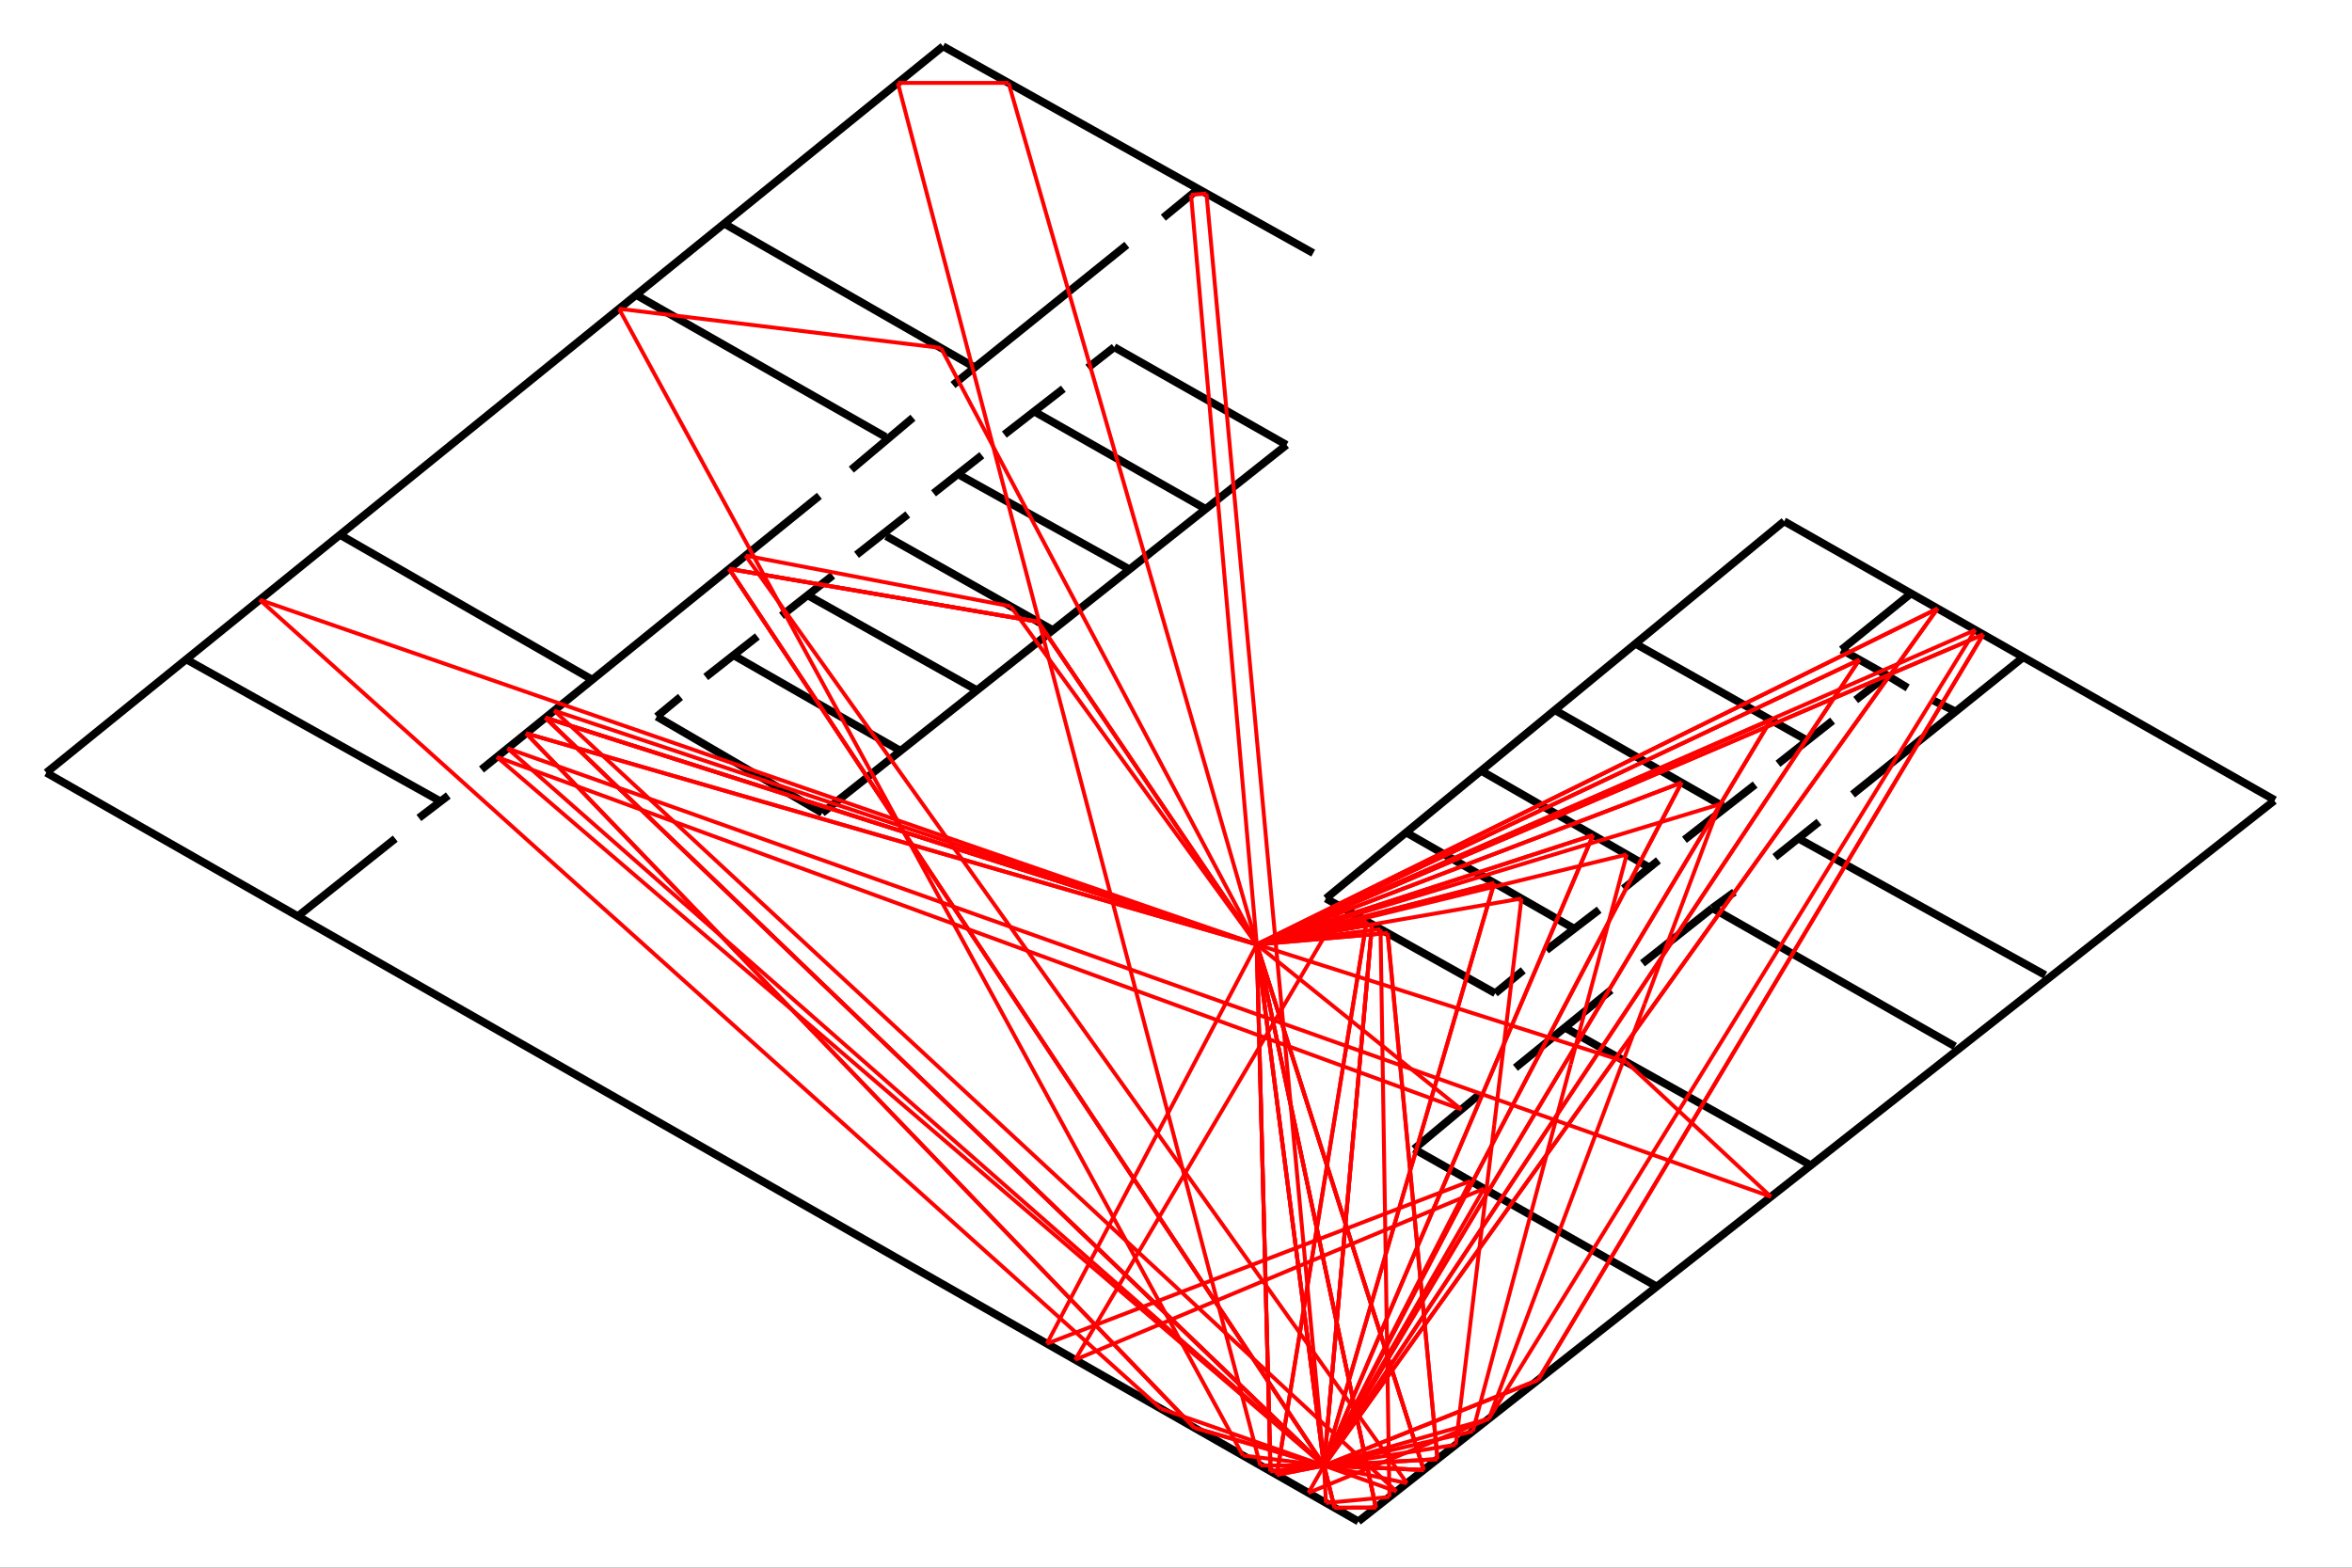 <?xml version="1.0" encoding="utf-8"?>
<svg xmlns="http://www.w3.org/2000/svg" xmlns:xlink="http://www.w3.org/1999/xlink" width="600" height="400" viewBox="0 0 600 400">
<rect x="0" y="0" width="600" height="400" fill="#333333" stroke="none"/>
<defs>
  <clipPath id="clip00">
    <rect x="0" y="0" width="600" height="400"/>
  </clipPath>
</defs>
<polygon clip-path="url(#clip1400)" points="
0,400 600,400 600,0 0,0 
  " fill="#ffffff" fill-opacity="1"/>
<defs>
  <clipPath id="clip01">
    <rect x="120" y="0" width="421" height="400"/>
  </clipPath>
</defs>
<polygon clip-path="url(#clip1400)" points="
11.811,388.189 580.315,388.189 580.315,11.811 11.811,11.811 
  " fill="#ffffff" fill-opacity="1"/>
<defs>
  <clipPath id="clip02">
    <rect x="11" y="11" width="570" height="377"/>
  </clipPath>
</defs>
<polyline clip-path="url(#clip1400)" style="stroke:#000000; stroke-width:1; stroke-opacity:0; fill:none" points="
  11.811,388.189 580.315,388.189 
  "/>
<polyline clip-path="url(#clip1400)" style="stroke:#000000; stroke-width:1; stroke-opacity:0; fill:none" points="
  11.811,388.189 11.811,11.811 
  "/>
<polyline clip-path="url(#clip1402)" style="stroke:#000000; stroke-width:2; stroke-opacity:1; fill:none" points="
  346.527,388.189 11.811,197.154 
  "/>
<polyline clip-path="url(#clip1402)" style="stroke:#000000; stroke-width:2; stroke-opacity:1; fill:none" points="
  11.811,197.154 240.57,11.811 
  "/>
<polyline clip-path="url(#clip1402)" style="stroke:#000000; stroke-width:2; stroke-opacity:1; fill:none" points="
  240.57,11.811 335.005,64.585 
  "/>
<polyline clip-path="url(#clip1402)" style="stroke:#000000; stroke-width:2; stroke-opacity:1; fill:none" points="
  346.527,388.189 580.164,204.292 
  "/>
<polyline clip-path="url(#clip1402)" style="stroke:#000000; stroke-width:2; stroke-opacity:1; fill:none" points="
  580.315,204.161 455.13,133.005 
  "/>
<polyline clip-path="url(#clip1402)" style="stroke:#000000; stroke-width:2; stroke-opacity:1; fill:none" points="
  455.13,133.005 338.235,229.254 
  "/>
<polyline clip-path="url(#clip1402)" style="stroke:#000000; stroke-width:2; stroke-opacity:1; fill:none" points="
  338.235,229.254 381.431,253.428 
  "/>
<polyline clip-path="url(#clip1402)" style="stroke:#000000; stroke-width:2; stroke-opacity:1; fill:none" points="
  481.431,172.332 469.776,165.762 
  "/>
<polyline clip-path="url(#clip1402)" style="stroke:#000000; stroke-width:2; stroke-opacity:1; fill:none" points="
  469.776,165.762 487.456,151.458 
  "/>
<polyline clip-path="url(#clip1402)" style="stroke:#000000; stroke-width:2; stroke-opacity:1; fill:none" points="
  417.261,164.285 460.934,188.88 
  "/>
<polyline clip-path="url(#clip1402)" style="stroke:#000000; stroke-width:2; stroke-opacity:1; fill:none" points="
  396.898,181.333 439.499,205.701 
  "/>
<polyline clip-path="url(#clip1402)" style="stroke:#000000; stroke-width:2; stroke-opacity:1; fill:none" points="
  377.741,196.609 420.744,221.341 
  "/>
<polyline clip-path="url(#clip1402)" style="stroke:#000000; stroke-width:2; stroke-opacity:1; fill:none" points="
  358.584,212.339 401.453,236.889 
  "/>
<polyline clip-path="url(#clip1402)" style="stroke:#000000; stroke-width:2; stroke-opacity:1; fill:none" points="
  360.727,293.172 422.486,328.178 
  "/>
<polyline clip-path="url(#clip1402)" style="stroke:#000000; stroke-width:2; stroke-opacity:1; fill:none" points="
  436.82,231.706 498.713,266.985 
  "/>
<polyline clip-path="url(#clip1402)" style="stroke:#000000; stroke-width:2; stroke-opacity:1; fill:none" points="
  459.326,214.248 521.755,248.8 
  "/>
<polyline clip-path="url(#clip1402)" style="stroke:#000000; stroke-width:2; stroke-opacity:1; fill:none" points="
  184.775,57.074 248.432,93.593 
  "/>
<polyline clip-path="url(#clip1402)" style="stroke:#000000; stroke-width:2; stroke-opacity:1; fill:none" points="
  162.419,75.334 225.887,111.467 
  "/>
<polyline clip-path="url(#clip1402)" style="stroke:#000000; stroke-width:2; stroke-opacity:1; fill:none" points="
  86.636,136.413 150.672,173.189 
  "/>
<polyline clip-path="url(#clip1402)" style="stroke:#000000; stroke-width:2; stroke-opacity:1; fill:none" points="
  209.747,207.429 328.194,113.524 
  "/>
<polyline clip-path="url(#clip1402)" style="stroke:#000000; stroke-width:2; stroke-opacity:1; fill:none" points="
  284.24,88.578 328.194,113.524 
  "/>
<polyline clip-path="url(#clip1402)" style="stroke:#000000; stroke-width:2; stroke-opacity:1; fill:none" points="
  167.534,182.833 209.747,207.429 
  "/>
<polyline clip-path="url(#clip1402)" style="stroke:#000000; stroke-width:2; stroke-opacity:1; fill:none" points="
  187.048,167.146 229.486,191.449 
  "/>
<polyline clip-path="url(#clip1402)" style="stroke:#000000; stroke-width:2; stroke-opacity:1; fill:none" points="
  206.183,151.972 248.811,175.89 
  "/>
<polyline clip-path="url(#clip1402)" style="stroke:#000000; stroke-width:2; stroke-opacity:1; fill:none" points="
  226.076,136.799 268.704,160.845 
  "/>
<polyline clip-path="url(#clip1402)" style="stroke:#000000; stroke-width:2; stroke-opacity:1; fill:none" points="
  244.98,121.322 287.581,144.963 
  "/>
<polyline clip-path="url(#clip1402)" style="stroke:#000000; stroke-width:2; stroke-opacity:1; fill:none" points="
  264.347,105.295 307.543,129.855 
  "/>
<polyline clip-path="url(#clip1402)" style="stroke:#000000; stroke-width:2; stroke-opacity:1; fill:none" points="
  76.182,233.615 100.832,213.976 
  "/>
<polyline clip-path="url(#clip1402)" style="stroke:#000000; stroke-width:2; stroke-opacity:1; fill:none" points="
  106.86,208.702 114.362,202.974 
  "/>
<polyline clip-path="url(#clip1402)" style="stroke:#000000; stroke-width:2; stroke-opacity:1; fill:none" points="
  122.822,196.335 209.025,126.512 
  "/>
<polyline clip-path="url(#clip1402)" style="stroke:#000000; stroke-width:2; stroke-opacity:1; fill:none" points="
  111.884,204.201 47.513,168.24 
  "/>
<polyline clip-path="url(#clip1402)" style="stroke:#000000; stroke-width:2; stroke-opacity:1; fill:none" points="
  217.172,119.825 232.897,106.581 
  "/>
<polyline clip-path="url(#clip1402)" style="stroke:#000000; stroke-width:2; stroke-opacity:1; fill:none" points="
  243.104,98.227 287.46,62.475 
  "/>
<polyline clip-path="url(#clip1402)" style="stroke:#000000; stroke-width:2; stroke-opacity:1; fill:none" points="
  305.667,48.218 296.758,55.538 
  "/>
<polyline clip-path="url(#clip1402)" style="stroke:#000000; stroke-width:2; stroke-opacity:1; fill:none" points="
  277.514,93.85 284.24,88.578 
  "/>
<polyline clip-path="url(#clip1402)" style="stroke:#000000; stroke-width:2; stroke-opacity:1; fill:none" points="
  256.2,110.888 271.262,99.187 
  "/>
<polyline clip-path="url(#clip1402)" style="stroke:#000000; stroke-width:2; stroke-opacity:1; fill:none" points="
  238.148,125.869 250.472,116.14 
  "/>
<polyline clip-path="url(#clip1402)" style="stroke:#000000; stroke-width:2; stroke-opacity:1; fill:none" points="
  218.498,141.556 231.571,131.269 
  "/>
<polyline clip-path="url(#clip1402)" style="stroke:#000000; stroke-width:2; stroke-opacity:1; fill:none" points="
  199.363,157.116 212.435,146.829 
  "/>
<polyline clip-path="url(#clip1402)" style="stroke:#000000; stroke-width:2; stroke-opacity:1; fill:none" points="
  167.534,182.833 173.597,177.818 
  "/>
<polyline clip-path="url(#clip1402)" style="stroke:#000000; stroke-width:2; stroke-opacity:1; fill:none" points="
  180.038,172.739 193.205,162.388 
  "/>
<polyline clip-path="url(#clip1402)" style="stroke:#000000; stroke-width:2; stroke-opacity:1; fill:none" points="
  360.727,293.172 377.607,279.078 
  "/>
<polyline clip-path="url(#clip1402)" style="stroke:#000000; stroke-width:2; stroke-opacity:1; fill:none" points="
  386.583,272.441 410.964,252.619 
  "/>
<polyline clip-path="url(#clip1402)" style="stroke:#000000; stroke-width:2; stroke-opacity:1; fill:none" points="
  419.002,245.8 436.82,231.706 
  "/>
<polyline clip-path="url(#clip1402)" style="stroke:#000000; stroke-width:2; stroke-opacity:1; fill:none" points="
  399.309,262.257 461.382,297.02 
  "/>
<polyline clip-path="url(#clip1402)" style="stroke:#000000; stroke-width:2; stroke-opacity:1; fill:none" points="
  388.592,247.573 381.431,253.428 
  "/>
<polyline clip-path="url(#clip1402)" style="stroke:#000000; stroke-width:2; stroke-opacity:1; fill:none" points="
  394.487,242.435 407.95,232.115 
  "/>
<polyline clip-path="url(#clip1402)" style="stroke:#000000; stroke-width:2; stroke-opacity:1; fill:none" points="
  414.16,226.746 423.065,219.513 
  "/>
<polyline clip-path="url(#clip1402)" style="stroke:#000000; stroke-width:2; stroke-opacity:1; fill:none" points="
  429.696,214.273 447.741,200.193 
  "/>
<polyline clip-path="url(#clip1402)" style="stroke:#000000; stroke-width:2; stroke-opacity:1; fill:none" points="
  453.566,194.881 467.498,183.879 
  "/>
<polyline clip-path="url(#clip1402)" style="stroke:#000000; stroke-width:2; stroke-opacity:1; fill:none" points="
  473.393,178.606 481.431,172.332 
  "/>
<polyline clip-path="url(#clip1402)" style="stroke:#000000; stroke-width:2; stroke-opacity:1; fill:none" points="
  486.656,175.514 481.431,172.332 
  "/>
<polyline clip-path="url(#clip1402)" style="stroke:#000000; stroke-width:2; stroke-opacity:1; fill:none" points="
  492.952,178.606 498.445,181.333 
  "/>
<polyline clip-path="url(#clip1402)" style="stroke:#000000; stroke-width:2; stroke-opacity:1; fill:none" points="
  472.589,202.701 516.128,167.694 
  "/>
<polyline clip-path="url(#clip1402)" style="stroke:#000000; stroke-width:2; stroke-opacity:1; fill:none" points="
  464.015,209.702 452.762,218.704 
  "/>
<polyline clip-path="url(#clip1402)" style="stroke:#000000; stroke-width:2; stroke-opacity:1; fill:none" points="
  442.447,227.614 436.82,231.706 
  "/>
<polyline clip-path="url(#clip1402)" style="stroke:#ff0000; stroke-width:1; stroke-opacity:1; fill:none" points="
  337.758,373.949 320.599,240.982 
  "/>
<polyline clip-path="url(#clip1402)" style="stroke:#ff0000; stroke-width:1; stroke-opacity:1; fill:none" points="
  337.758,373.949 324.108,375.394 
  "/>
<polyline clip-path="url(#clip1402)" style="stroke:#ff0000; stroke-width:1; stroke-opacity:1; fill:none" points="
  324.108,375.394 320.599,240.982 
  "/>
<polyline clip-path="url(#clip1402)" style="stroke:#ff0000; stroke-width:1; stroke-opacity:1; fill:none" points="
  337.758,373.949 363.196,375.069 
  "/>
<polyline clip-path="url(#clip1402)" style="stroke:#ff0000; stroke-width:1; stroke-opacity:1; fill:none" points="
  363.196,375.069 320.599,240.982 
  "/>
<polyline clip-path="url(#clip1402)" style="stroke:#ff0000; stroke-width:1; stroke-opacity:1; fill:none" points="
  337.758,373.949 350.012,235.845 
  "/>
<polyline clip-path="url(#clip1402)" style="stroke:#ff0000; stroke-width:1; stroke-opacity:1; fill:none" points="
  350.012,235.845 320.599,240.982 
  "/>
<polyline clip-path="url(#clip1402)" style="stroke:#ff0000; stroke-width:1; stroke-opacity:1; fill:none" points="
  337.758,373.949 139.131,183.125 
  "/>
<polyline clip-path="url(#clip1402)" style="stroke:#ff0000; stroke-width:1; stroke-opacity:1; fill:none" points="
  139.131,183.125 320.599,240.982 
  "/>
<polyline clip-path="url(#clip1402)" style="stroke:#ff0000; stroke-width:1; stroke-opacity:1; fill:none" points="
  337.758,373.949 329.179,307.466 
  "/>
<polyline clip-path="url(#clip1402)" style="stroke:#ff0000; stroke-width:1; stroke-opacity:1; fill:none" points="
  329.179,307.466 320.599,240.982 
  "/>
<polyline clip-path="url(#clip1402)" style="stroke:#ff0000; stroke-width:1; stroke-opacity:1; fill:none" points="
  337.758,373.949 329.179,307.466 
  "/>
<polyline clip-path="url(#clip1402)" style="stroke:#ff0000; stroke-width:1; stroke-opacity:1; fill:none" points="
  329.179,307.466 320.599,240.982 
  "/>
<polyline clip-path="url(#clip1402)" style="stroke:#ff0000; stroke-width:1; stroke-opacity:1; fill:none" points="
  337.758,373.949 296.116,359.418 
  "/>
<polyline clip-path="url(#clip1402)" style="stroke:#ff0000; stroke-width:1; stroke-opacity:1; fill:none" points="
  296.116,359.418 66.253,153.045 
  "/>
<polyline clip-path="url(#clip1402)" style="stroke:#ff0000; stroke-width:1; stroke-opacity:1; fill:none" points="
  66.253,153.045 320.599,240.982 
  "/>
<polyline clip-path="url(#clip1402)" style="stroke:#ff0000; stroke-width:1; stroke-opacity:1; fill:none" points="
  337.758,373.949 340.438,384.714 
  "/>
<polyline clip-path="url(#clip1402)" style="stroke:#ff0000; stroke-width:1; stroke-opacity:1; fill:none" points="
  340.438,384.714 350.988,384.678 
  "/>
<polyline clip-path="url(#clip1402)" style="stroke:#ff0000; stroke-width:1; stroke-opacity:1; fill:none" points="
  350.988,384.678 320.599,240.982 
  "/>
<polyline clip-path="url(#clip1402)" style="stroke:#ff0000; stroke-width:1; stroke-opacity:1; fill:none" points="
  337.758,373.949 325.724,376.316 
  "/>
<polyline clip-path="url(#clip1402)" style="stroke:#ff0000; stroke-width:1; stroke-opacity:1; fill:none" points="
  325.724,376.316 348.627,235.07 
  "/>
<polyline clip-path="url(#clip1402)" style="stroke:#ff0000; stroke-width:1; stroke-opacity:1; fill:none" points="
  348.627,235.07 320.599,240.982 
  "/>
<polyline clip-path="url(#clip1402)" style="stroke:#ff0000; stroke-width:1; stroke-opacity:1; fill:none" points="
  337.758,373.949 304.65,364.289 
  "/>
<polyline clip-path="url(#clip1402)" style="stroke:#ff0000; stroke-width:1; stroke-opacity:1; fill:none" points="
  304.65,364.289 134.205,187.115 
  "/>
<polyline clip-path="url(#clip1402)" style="stroke:#ff0000; stroke-width:1; stroke-opacity:1; fill:none" points="
  134.205,187.115 320.599,240.982 
  "/>
<polyline clip-path="url(#clip1402)" style="stroke:#ff0000; stroke-width:1; stroke-opacity:1; fill:none" points="
  337.758,373.949 324.108,375.394 
  "/>
<polyline clip-path="url(#clip1402)" style="stroke:#ff0000; stroke-width:1; stroke-opacity:1; fill:none" points="
  324.108,375.394 322.476,312.876 
  "/>
<polyline clip-path="url(#clip1402)" style="stroke:#ff0000; stroke-width:1; stroke-opacity:1; fill:none" points="
  322.476,312.876 320.599,240.982 
  "/>
<polyline clip-path="url(#clip1402)" style="stroke:#ff0000; stroke-width:1; stroke-opacity:1; fill:none" points="
  337.758,373.949 324.108,375.394 
  "/>
<polyline clip-path="url(#clip1402)" style="stroke:#ff0000; stroke-width:1; stroke-opacity:1; fill:none" points="
  324.108,375.394 322.476,312.876 
  "/>
<polyline clip-path="url(#clip1402)" style="stroke:#ff0000; stroke-width:1; stroke-opacity:1; fill:none" points="
  322.476,312.876 320.599,240.982 
  "/>
<polyline clip-path="url(#clip1402)" style="stroke:#ff0000; stroke-width:1; stroke-opacity:1; fill:none" points="
  337.758,373.949 307.771,49.365 
  "/>
<polyline clip-path="url(#clip1402)" style="stroke:#ff0000; stroke-width:1; stroke-opacity:1; fill:none" points="
  307.771,49.365 303.845,49.715 
  "/>
<polyline clip-path="url(#clip1402)" style="stroke:#ff0000; stroke-width:1; stroke-opacity:1; fill:none" points="
  303.845,49.715 320.599,240.982 
  "/>
<polyline clip-path="url(#clip1402)" style="stroke:#ff0000; stroke-width:1; stroke-opacity:1; fill:none" points="
  337.758,373.949 392.373,352.103 
  "/>
<polyline clip-path="url(#clip1402)" style="stroke:#ff0000; stroke-width:1; stroke-opacity:1; fill:none" points="
  392.373,352.103 505.926,161.878 
  "/>
<polyline clip-path="url(#clip1402)" style="stroke:#ff0000; stroke-width:1; stroke-opacity:1; fill:none" points="
  505.926,161.878 320.599,240.982 
  "/>
<polyline clip-path="url(#clip1402)" style="stroke:#ff0000; stroke-width:1; stroke-opacity:1; fill:none" points="
  337.758,373.949 366.706,372.306 
  "/>
<polyline clip-path="url(#clip1402)" style="stroke:#ff0000; stroke-width:1; stroke-opacity:1; fill:none" points="
  366.706,372.306 353.997,238.075 
  "/>
<polyline clip-path="url(#clip1402)" style="stroke:#ff0000; stroke-width:1; stroke-opacity:1; fill:none" points="
  353.997,238.075 320.599,240.982 
  "/>
<polyline clip-path="url(#clip1402)" style="stroke:#ff0000; stroke-width:1; stroke-opacity:1; fill:none" points="
  337.758,373.949 356.236,380.547 
  "/>
<polyline clip-path="url(#clip1402)" style="stroke:#ff0000; stroke-width:1; stroke-opacity:1; fill:none" points="
  356.236,380.547 141.363,181.317 
  "/>
<polyline clip-path="url(#clip1402)" style="stroke:#ff0000; stroke-width:1; stroke-opacity:1; fill:none" points="
  141.363,181.317 320.599,240.982 
  "/>
<polyline clip-path="url(#clip1402)" style="stroke:#ff0000; stroke-width:1; stroke-opacity:1; fill:none" points="
  337.758,373.949 363.196,375.069 
  "/>
<polyline clip-path="url(#clip1402)" style="stroke:#ff0000; stroke-width:1; stroke-opacity:1; fill:none" points="
  363.196,375.069 344.584,316.482 
  "/>
<polyline clip-path="url(#clip1402)" style="stroke:#ff0000; stroke-width:1; stroke-opacity:1; fill:none" points="
  344.584,316.482 320.599,240.982 
  "/>
<polyline clip-path="url(#clip1402)" style="stroke:#ff0000; stroke-width:1; stroke-opacity:1; fill:none" points="
  337.758,373.949 363.196,375.069 
  "/>
<polyline clip-path="url(#clip1402)" style="stroke:#ff0000; stroke-width:1; stroke-opacity:1; fill:none" points="
  363.196,375.069 344.584,316.482 
  "/>
<polyline clip-path="url(#clip1402)" style="stroke:#ff0000; stroke-width:1; stroke-opacity:1; fill:none" points="
  344.584,316.482 320.599,240.982 
  "/>
<polyline clip-path="url(#clip1402)" style="stroke:#ff0000; stroke-width:1; stroke-opacity:1; fill:none" points="
  337.758,373.949 375.114,301.327 
  "/>
<polyline clip-path="url(#clip1402)" style="stroke:#ff0000; stroke-width:1; stroke-opacity:1; fill:none" points="
  375.114,301.327 267.065,342.837 
  "/>
<polyline clip-path="url(#clip1402)" style="stroke:#ff0000; stroke-width:1; stroke-opacity:1; fill:none" points="
  267.065,342.837 320.599,240.982 
  "/>
<polyline clip-path="url(#clip1402)" style="stroke:#ff0000; stroke-width:1; stroke-opacity:1; fill:none" points="
  337.758,373.949 186.006,145.157 
  "/>
<polyline clip-path="url(#clip1402)" style="stroke:#ff0000; stroke-width:1; stroke-opacity:1; fill:none" points="
  186.006,145.157 264.812,158.649 
  "/>
<polyline clip-path="url(#clip1402)" style="stroke:#ff0000; stroke-width:1; stroke-opacity:1; fill:none" points="
  264.812,158.649 320.599,240.982 
  "/>
<polyline clip-path="url(#clip1402)" style="stroke:#ff0000; stroke-width:1; stroke-opacity:1; fill:none" points="
  337.758,373.949 126.758,193.147 
  "/>
<polyline clip-path="url(#clip1402)" style="stroke:#ff0000; stroke-width:1; stroke-opacity:1; fill:none" points="
  126.758,193.147 372.811,283.082 
  "/>
<polyline clip-path="url(#clip1402)" style="stroke:#ff0000; stroke-width:1; stroke-opacity:1; fill:none" points="
  372.811,283.082 320.599,240.982 
  "/>
<polyline clip-path="url(#clip1402)" style="stroke:#ff0000; stroke-width:1; stroke-opacity:1; fill:none" points="
  337.758,373.949 462.947,199.055 
  "/>
<polyline clip-path="url(#clip1402)" style="stroke:#ff0000; stroke-width:1; stroke-opacity:1; fill:none" points="
  462.947,199.055 494.291,155.265 
  "/>
<polyline clip-path="url(#clip1402)" style="stroke:#ff0000; stroke-width:1; stroke-opacity:1; fill:none" points="
  494.291,155.265 320.599,240.982 
  "/>
<polyline clip-path="url(#clip1402)" style="stroke:#ff0000; stroke-width:1; stroke-opacity:1; fill:none" points="
  337.758,373.949 344.798,294.609 
  "/>
<polyline clip-path="url(#clip1402)" style="stroke:#ff0000; stroke-width:1; stroke-opacity:1; fill:none" points="
  344.798,294.609 350.012,235.845 
  "/>
<polyline clip-path="url(#clip1402)" style="stroke:#ff0000; stroke-width:1; stroke-opacity:1; fill:none" points="
  350.012,235.845 320.599,240.982 
  "/>
<polyline clip-path="url(#clip1402)" style="stroke:#ff0000; stroke-width:1; stroke-opacity:1; fill:none" points="
  337.758,373.949 444.538,213.185 
  "/>
<polyline clip-path="url(#clip1402)" style="stroke:#ff0000; stroke-width:1; stroke-opacity:1; fill:none" points="
  444.538,213.185 474.331,168.33 
  "/>
<polyline clip-path="url(#clip1402)" style="stroke:#ff0000; stroke-width:1; stroke-opacity:1; fill:none" points="
  474.331,168.33 320.599,240.982 
  "/>
<polyline clip-path="url(#clip1402)" style="stroke:#ff0000; stroke-width:1; stroke-opacity:1; fill:none" points="
  337.758,373.949 424.125,229.802 
  "/>
<polyline clip-path="url(#clip1402)" style="stroke:#ff0000; stroke-width:1; stroke-opacity:1; fill:none" points="
  424.125,229.802 451.744,183.705 
  "/>
<polyline clip-path="url(#clip1402)" style="stroke:#ff0000; stroke-width:1; stroke-opacity:1; fill:none" points="
  451.744,183.705 320.599,240.982 
  "/>
<polyline clip-path="url(#clip1402)" style="stroke:#ff0000; stroke-width:1; stroke-opacity:1; fill:none" points="
  337.758,373.949 404.172,247.07 
  "/>
<polyline clip-path="url(#clip1402)" style="stroke:#ff0000; stroke-width:1; stroke-opacity:1; fill:none" points="
  404.172,247.07 428.977,199.682 
  "/>
<polyline clip-path="url(#clip1402)" style="stroke:#ff0000; stroke-width:1; stroke-opacity:1; fill:none" points="
  428.977,199.682 320.599,240.982 
  "/>
<polyline clip-path="url(#clip1402)" style="stroke:#ff0000; stroke-width:1; stroke-opacity:1; fill:none" points="
  337.758,373.949 385.306,262.509 
  "/>
<polyline clip-path="url(#clip1402)" style="stroke:#ff0000; stroke-width:1; stroke-opacity:1; fill:none" points="
  385.306,262.509 406.392,213.087 
  "/>
<polyline clip-path="url(#clip1402)" style="stroke:#ff0000; stroke-width:1; stroke-opacity:1; fill:none" points="
  406.392,213.087 320.599,240.982 
  "/>
<polyline clip-path="url(#clip1402)" style="stroke:#ff0000; stroke-width:1; stroke-opacity:1; fill:none" points="
  337.758,373.949 365.775,278.028 
  "/>
<polyline clip-path="url(#clip1402)" style="stroke:#ff0000; stroke-width:1; stroke-opacity:1; fill:none" points="
  365.775,278.028 381.181,225.28 
  "/>
<polyline clip-path="url(#clip1402)" style="stroke:#ff0000; stroke-width:1; stroke-opacity:1; fill:none" points="
  381.181,225.28 320.599,240.982 
  "/>
<polyline clip-path="url(#clip1402)" style="stroke:#ff0000; stroke-width:1; stroke-opacity:1; fill:none" points="
  337.758,373.949 180.602,222.967 
  "/>
<polyline clip-path="url(#clip1402)" style="stroke:#ff0000; stroke-width:1; stroke-opacity:1; fill:none" points="
  180.602,222.967 139.131,183.125 
  "/>
<polyline clip-path="url(#clip1402)" style="stroke:#ff0000; stroke-width:1; stroke-opacity:1; fill:none" points="
  139.131,183.125 320.599,240.982 
  "/>
<polyline clip-path="url(#clip1402)" style="stroke:#ff0000; stroke-width:1; stroke-opacity:1; fill:none" points="
  337.758,373.949 462.947,199.055 
  "/>
<polyline clip-path="url(#clip1402)" style="stroke:#ff0000; stroke-width:1; stroke-opacity:1; fill:none" points="
  462.947,199.055 494.291,155.265 
  "/>
<polyline clip-path="url(#clip1402)" style="stroke:#ff0000; stroke-width:1; stroke-opacity:1; fill:none" points="
  494.291,155.265 320.599,240.982 
  "/>
<polyline clip-path="url(#clip1402)" style="stroke:#ff0000; stroke-width:1; stroke-opacity:1; fill:none" points="
  337.758,373.949 344.798,294.609 
  "/>
<polyline clip-path="url(#clip1402)" style="stroke:#ff0000; stroke-width:1; stroke-opacity:1; fill:none" points="
  344.798,294.609 350.012,235.845 
  "/>
<polyline clip-path="url(#clip1402)" style="stroke:#ff0000; stroke-width:1; stroke-opacity:1; fill:none" points="
  350.012,235.845 320.599,240.982 
  "/>
<polyline clip-path="url(#clip1402)" style="stroke:#ff0000; stroke-width:1; stroke-opacity:1; fill:none" points="
  337.758,373.949 444.538,213.185 
  "/>
<polyline clip-path="url(#clip1402)" style="stroke:#ff0000; stroke-width:1; stroke-opacity:1; fill:none" points="
  444.538,213.185 474.331,168.33 
  "/>
<polyline clip-path="url(#clip1402)" style="stroke:#ff0000; stroke-width:1; stroke-opacity:1; fill:none" points="
  474.331,168.33 320.599,240.982 
  "/>
<polyline clip-path="url(#clip1402)" style="stroke:#ff0000; stroke-width:1; stroke-opacity:1; fill:none" points="
  337.758,373.949 424.125,229.802 
  "/>
<polyline clip-path="url(#clip1402)" style="stroke:#ff0000; stroke-width:1; stroke-opacity:1; fill:none" points="
  424.125,229.802 451.744,183.705 
  "/>
<polyline clip-path="url(#clip1402)" style="stroke:#ff0000; stroke-width:1; stroke-opacity:1; fill:none" points="
  451.744,183.705 320.599,240.982 
  "/>
<polyline clip-path="url(#clip1402)" style="stroke:#ff0000; stroke-width:1; stroke-opacity:1; fill:none" points="
  337.758,373.949 404.172,247.07 
  "/>
<polyline clip-path="url(#clip1402)" style="stroke:#ff0000; stroke-width:1; stroke-opacity:1; fill:none" points="
  404.172,247.07 428.977,199.682 
  "/>
<polyline clip-path="url(#clip1402)" style="stroke:#ff0000; stroke-width:1; stroke-opacity:1; fill:none" points="
  428.977,199.682 320.599,240.982 
  "/>
<polyline clip-path="url(#clip1402)" style="stroke:#ff0000; stroke-width:1; stroke-opacity:1; fill:none" points="
  337.758,373.949 385.306,262.509 
  "/>
<polyline clip-path="url(#clip1402)" style="stroke:#ff0000; stroke-width:1; stroke-opacity:1; fill:none" points="
  385.306,262.509 406.392,213.087 
  "/>
<polyline clip-path="url(#clip1402)" style="stroke:#ff0000; stroke-width:1; stroke-opacity:1; fill:none" points="
  406.392,213.087 320.599,240.982 
  "/>
<polyline clip-path="url(#clip1402)" style="stroke:#ff0000; stroke-width:1; stroke-opacity:1; fill:none" points="
  337.758,373.949 365.775,278.028 
  "/>
<polyline clip-path="url(#clip1402)" style="stroke:#ff0000; stroke-width:1; stroke-opacity:1; fill:none" points="
  365.775,278.028 381.181,225.28 
  "/>
<polyline clip-path="url(#clip1402)" style="stroke:#ff0000; stroke-width:1; stroke-opacity:1; fill:none" points="
  381.181,225.28 320.599,240.982 
  "/>
<polyline clip-path="url(#clip1402)" style="stroke:#ff0000; stroke-width:1; stroke-opacity:1; fill:none" points="
  337.758,373.949 180.602,222.967 
  "/>
<polyline clip-path="url(#clip1402)" style="stroke:#ff0000; stroke-width:1; stroke-opacity:1; fill:none" points="
  180.602,222.967 139.131,183.125 
  "/>
<polyline clip-path="url(#clip1402)" style="stroke:#ff0000; stroke-width:1; stroke-opacity:1; fill:none" points="
  139.131,183.125 320.599,240.982 
  "/>
<polyline clip-path="url(#clip1402)" style="stroke:#ff0000; stroke-width:1; stroke-opacity:1; fill:none" points="
  337.758,373.949 321.506,373.909 
  "/>
<polyline clip-path="url(#clip1402)" style="stroke:#ff0000; stroke-width:1; stroke-opacity:1; fill:none" points="
  321.506,373.909 229.037,21.155 
  "/>
<polyline clip-path="url(#clip1402)" style="stroke:#ff0000; stroke-width:1; stroke-opacity:1; fill:none" points="
  229.037,21.155 257.287,21.153 
  "/>
<polyline clip-path="url(#clip1402)" style="stroke:#ff0000; stroke-width:1; stroke-opacity:1; fill:none" points="
  257.287,21.153 320.599,240.982 
  "/>
<polyline clip-path="url(#clip1402)" style="stroke:#ff0000; stroke-width:1; stroke-opacity:1; fill:none" points="
  337.758,373.949 317.067,371.376 
  "/>
<polyline clip-path="url(#clip1402)" style="stroke:#ff0000; stroke-width:1; stroke-opacity:1; fill:none" points="
  317.067,371.376 157.909,78.784 
  "/>
<polyline clip-path="url(#clip1402)" style="stroke:#ff0000; stroke-width:1; stroke-opacity:1; fill:none" points="
  157.909,78.784 240.051,88.785 
  "/>
<polyline clip-path="url(#clip1402)" style="stroke:#ff0000; stroke-width:1; stroke-opacity:1; fill:none" points="
  240.051,88.785 320.599,240.982 
  "/>
<polyline clip-path="url(#clip1402)" style="stroke:#ff0000; stroke-width:1; stroke-opacity:1; fill:none" points="
  337.758,373.949 333.764,380.905 
  "/>
<polyline clip-path="url(#clip1402)" style="stroke:#ff0000; stroke-width:1; stroke-opacity:1; fill:none" points="
  333.764,380.905 379.786,362.011 
  "/>
<polyline clip-path="url(#clip1402)" style="stroke:#ff0000; stroke-width:1; stroke-opacity:1; fill:none" points="
  379.786,362.011 503.912,160.733 
  "/>
<polyline clip-path="url(#clip1402)" style="stroke:#ff0000; stroke-width:1; stroke-opacity:1; fill:none" points="
  503.912,160.733 320.599,240.982 
  "/>
<polyline clip-path="url(#clip1402)" style="stroke:#ff0000; stroke-width:1; stroke-opacity:1; fill:none" points="
  337.758,373.949 338.255,383.468 
  "/>
<polyline clip-path="url(#clip1402)" style="stroke:#ff0000; stroke-width:1; stroke-opacity:1; fill:none" points="
  338.255,383.468 354.449,381.953 
  "/>
<polyline clip-path="url(#clip1402)" style="stroke:#ff0000; stroke-width:1; stroke-opacity:1; fill:none" points="
  354.449,381.953 352.179,237.058 
  "/>
<polyline clip-path="url(#clip1402)" style="stroke:#ff0000; stroke-width:1; stroke-opacity:1; fill:none" points="
  352.179,237.058 320.599,240.982 
  "/>
<polyline clip-path="url(#clip1402)" style="stroke:#ff0000; stroke-width:1; stroke-opacity:1; fill:none" points="
  337.758,373.949 340.438,384.714 
  "/>
<polyline clip-path="url(#clip1402)" style="stroke:#ff0000; stroke-width:1; stroke-opacity:1; fill:none" points="
  340.438,384.714 350.988,384.678 
  "/>
<polyline clip-path="url(#clip1402)" style="stroke:#ff0000; stroke-width:1; stroke-opacity:1; fill:none" points="
  350.988,384.678 337.686,321.777 
  "/>
<polyline clip-path="url(#clip1402)" style="stroke:#ff0000; stroke-width:1; stroke-opacity:1; fill:none" points="
  337.686,321.777 320.599,240.982 
  "/>
<polyline clip-path="url(#clip1402)" style="stroke:#ff0000; stroke-width:1; stroke-opacity:1; fill:none" points="
  337.758,373.949 340.438,384.714 
  "/>
<polyline clip-path="url(#clip1402)" style="stroke:#ff0000; stroke-width:1; stroke-opacity:1; fill:none" points="
  340.438,384.714 350.988,384.678 
  "/>
<polyline clip-path="url(#clip1402)" style="stroke:#ff0000; stroke-width:1; stroke-opacity:1; fill:none" points="
  350.988,384.678 337.686,321.777 
  "/>
<polyline clip-path="url(#clip1402)" style="stroke:#ff0000; stroke-width:1; stroke-opacity:1; fill:none" points="
  337.686,321.777 320.599,240.982 
  "/>
<polyline clip-path="url(#clip1402)" style="stroke:#ff0000; stroke-width:1; stroke-opacity:1; fill:none" points="
  337.758,373.949 325.724,376.316 
  "/>
<polyline clip-path="url(#clip1402)" style="stroke:#ff0000; stroke-width:1; stroke-opacity:1; fill:none" points="
  325.724,376.316 338.096,300.019 
  "/>
<polyline clip-path="url(#clip1402)" style="stroke:#ff0000; stroke-width:1; stroke-opacity:1; fill:none" points="
  338.096,300.019 348.627,235.07 
  "/>
<polyline clip-path="url(#clip1402)" style="stroke:#ff0000; stroke-width:1; stroke-opacity:1; fill:none" points="
  348.627,235.07 320.599,240.982 
  "/>
<polyline clip-path="url(#clip1402)" style="stroke:#ff0000; stroke-width:1; stroke-opacity:1; fill:none" points="
  337.758,373.949 304.65,364.289 
  "/>
<polyline clip-path="url(#clip1402)" style="stroke:#ff0000; stroke-width:1; stroke-opacity:1; fill:none" points="
  304.65,364.289 173.9,228.377 
  "/>
<polyline clip-path="url(#clip1402)" style="stroke:#ff0000; stroke-width:1; stroke-opacity:1; fill:none" points="
  173.9,228.377 134.205,187.115 
  "/>
<polyline clip-path="url(#clip1402)" style="stroke:#ff0000; stroke-width:1; stroke-opacity:1; fill:none" points="
  134.205,187.115 320.599,240.982 
  "/>
<polyline clip-path="url(#clip1402)" style="stroke:#ff0000; stroke-width:1; stroke-opacity:1; fill:none" points="
  337.758,373.949 358.914,378.439 
  "/>
<polyline clip-path="url(#clip1402)" style="stroke:#ff0000; stroke-width:1; stroke-opacity:1; fill:none" points="
  358.914,378.439 190.189,141.768 
  "/>
<polyline clip-path="url(#clip1402)" style="stroke:#ff0000; stroke-width:1; stroke-opacity:1; fill:none" points="
  190.189,141.768 257.827,154.709 
  "/>
<polyline clip-path="url(#clip1402)" style="stroke:#ff0000; stroke-width:1; stroke-opacity:1; fill:none" points="
  257.827,154.709 320.599,240.982 
  "/>
<polyline clip-path="url(#clip1402)" style="stroke:#ff0000; stroke-width:1; stroke-opacity:1; fill:none" points="
  337.758,373.949 392.373,352.103 
  "/>
<polyline clip-path="url(#clip1402)" style="stroke:#ff0000; stroke-width:1; stroke-opacity:1; fill:none" points="
  392.373,352.103 478.352,208.071 
  "/>
<polyline clip-path="url(#clip1402)" style="stroke:#ff0000; stroke-width:1; stroke-opacity:1; fill:none" points="
  478.352,208.071 505.926,161.878 
  "/>
<polyline clip-path="url(#clip1402)" style="stroke:#ff0000; stroke-width:1; stroke-opacity:1; fill:none" points="
  505.926,161.878 320.599,240.982 
  "/>
<polyline clip-path="url(#clip1402)" style="stroke:#ff0000; stroke-width:1; stroke-opacity:1; fill:none" points="
  337.758,373.949 366.706,372.306 
  "/>
<polyline clip-path="url(#clip1402)" style="stroke:#ff0000; stroke-width:1; stroke-opacity:1; fill:none" points="
  366.706,372.306 360.203,303.625 
  "/>
<polyline clip-path="url(#clip1402)" style="stroke:#ff0000; stroke-width:1; stroke-opacity:1; fill:none" points="
  360.203,303.625 353.997,238.075 
  "/>
<polyline clip-path="url(#clip1402)" style="stroke:#ff0000; stroke-width:1; stroke-opacity:1; fill:none" points="
  353.997,238.075 320.599,240.982 
  "/>
<polyline clip-path="url(#clip1402)" style="stroke:#ff0000; stroke-width:1; stroke-opacity:1; fill:none" points="
  337.758,373.949 379.831,361.975 
  "/>
<polyline clip-path="url(#clip1402)" style="stroke:#ff0000; stroke-width:1; stroke-opacity:1; fill:none" points="
  379.831,361.975 419.577,256.086 
  "/>
<polyline clip-path="url(#clip1402)" style="stroke:#ff0000; stroke-width:1; stroke-opacity:1; fill:none" points="
  419.577,256.086 438.668,205.226 
  "/>
<polyline clip-path="url(#clip1402)" style="stroke:#ff0000; stroke-width:1; stroke-opacity:1; fill:none" points="
  438.668,205.226 320.599,240.982 
  "/>
<polyline clip-path="url(#clip1402)" style="stroke:#ff0000; stroke-width:1; stroke-opacity:1; fill:none" points="
  337.758,373.949 375.709,365.219 
  "/>
<polyline clip-path="url(#clip1402)" style="stroke:#ff0000; stroke-width:1; stroke-opacity:1; fill:none" points="
  375.709,365.219 400.711,271.525 
  "/>
<polyline clip-path="url(#clip1402)" style="stroke:#ff0000; stroke-width:1; stroke-opacity:1; fill:none" points="
  400.711,271.525 414.985,218.029 
  "/>
<polyline clip-path="url(#clip1402)" style="stroke:#ff0000; stroke-width:1; stroke-opacity:1; fill:none" points="
  414.985,218.029 320.599,240.982 
  "/>
<polyline clip-path="url(#clip1402)" style="stroke:#ff0000; stroke-width:1; stroke-opacity:1; fill:none" points="
  337.758,373.949 371.375,368.631 
  "/>
<polyline clip-path="url(#clip1402)" style="stroke:#ff0000; stroke-width:1; stroke-opacity:1; fill:none" points="
  371.375,368.631 381.18,287.044 
  "/>
<polyline clip-path="url(#clip1402)" style="stroke:#ff0000; stroke-width:1; stroke-opacity:1; fill:none" points="
  381.18,287.044 388.125,229.256 
  "/>
<polyline clip-path="url(#clip1402)" style="stroke:#ff0000; stroke-width:1; stroke-opacity:1; fill:none" points="
  388.125,229.256 320.599,240.982 
  "/>
<polyline clip-path="url(#clip1402)" style="stroke:#ff0000; stroke-width:1; stroke-opacity:1; fill:none" points="
  337.758,373.949 378.567,303.284 
  "/>
<polyline clip-path="url(#clip1402)" style="stroke:#ff0000; stroke-width:1; stroke-opacity:1; fill:none" points="
  378.567,303.284 274.273,346.951 
  "/>
<polyline clip-path="url(#clip1402)" style="stroke:#ff0000; stroke-width:1; stroke-opacity:1; fill:none" points="
  274.273,346.951 342.27,231.512 
  "/>
<polyline clip-path="url(#clip1402)" style="stroke:#ff0000; stroke-width:1; stroke-opacity:1; fill:none" points="
  342.27,231.512 320.599,240.982 
  "/>
<polyline clip-path="url(#clip1402)" style="stroke:#ff0000; stroke-width:1; stroke-opacity:1; fill:none" points="
  337.758,373.949 129.471,190.949 
  "/>
<polyline clip-path="url(#clip1402)" style="stroke:#ff0000; stroke-width:1; stroke-opacity:1; fill:none" points="
  129.471,190.949 451.773,305.349 
  "/>
<polyline clip-path="url(#clip1402)" style="stroke:#ff0000; stroke-width:1; stroke-opacity:1; fill:none" points="
  451.773,305.349 414.907,270.992 
  "/>
<polyline clip-path="url(#clip1402)" style="stroke:#ff0000; stroke-width:1; stroke-opacity:1; fill:none" points="
  414.907,270.992 320.599,240.982 
  "/>
<polyline clip-path="url(#clip1402)" style="stroke:#ff0000; stroke-width:1; stroke-opacity:1; fill:none" points="
  337.758,373.949 217.796,193.085 
  "/>
<polyline clip-path="url(#clip1402)" style="stroke:#ff0000; stroke-width:1; stroke-opacity:1; fill:none" points="
  217.796,193.085 186.006,145.157 
  "/>
<polyline clip-path="url(#clip1402)" style="stroke:#ff0000; stroke-width:1; stroke-opacity:1; fill:none" points="
  186.006,145.157 264.812,158.649 
  "/>
<polyline clip-path="url(#clip1402)" style="stroke:#ff0000; stroke-width:1; stroke-opacity:1; fill:none" points="
  264.812,158.649 320.599,240.982 
  "/>
<polyline clip-path="url(#clip1402)" style="stroke:#ff0000; stroke-width:1; stroke-opacity:1; fill:none" points="
  337.758,373.949 217.796,193.085 
  "/>
<polyline clip-path="url(#clip1402)" style="stroke:#ff0000; stroke-width:1; stroke-opacity:1; fill:none" points="
  217.796,193.085 186.006,145.157 
  "/>
<polyline clip-path="url(#clip1402)" style="stroke:#ff0000; stroke-width:1; stroke-opacity:1; fill:none" points="
  186.006,145.157 264.812,158.649 
  "/>
<polyline clip-path="url(#clip1402)" style="stroke:#ff0000; stroke-width:1; stroke-opacity:1; fill:none" points="
  264.812,158.649 320.599,240.982 
  "/>
</svg>
